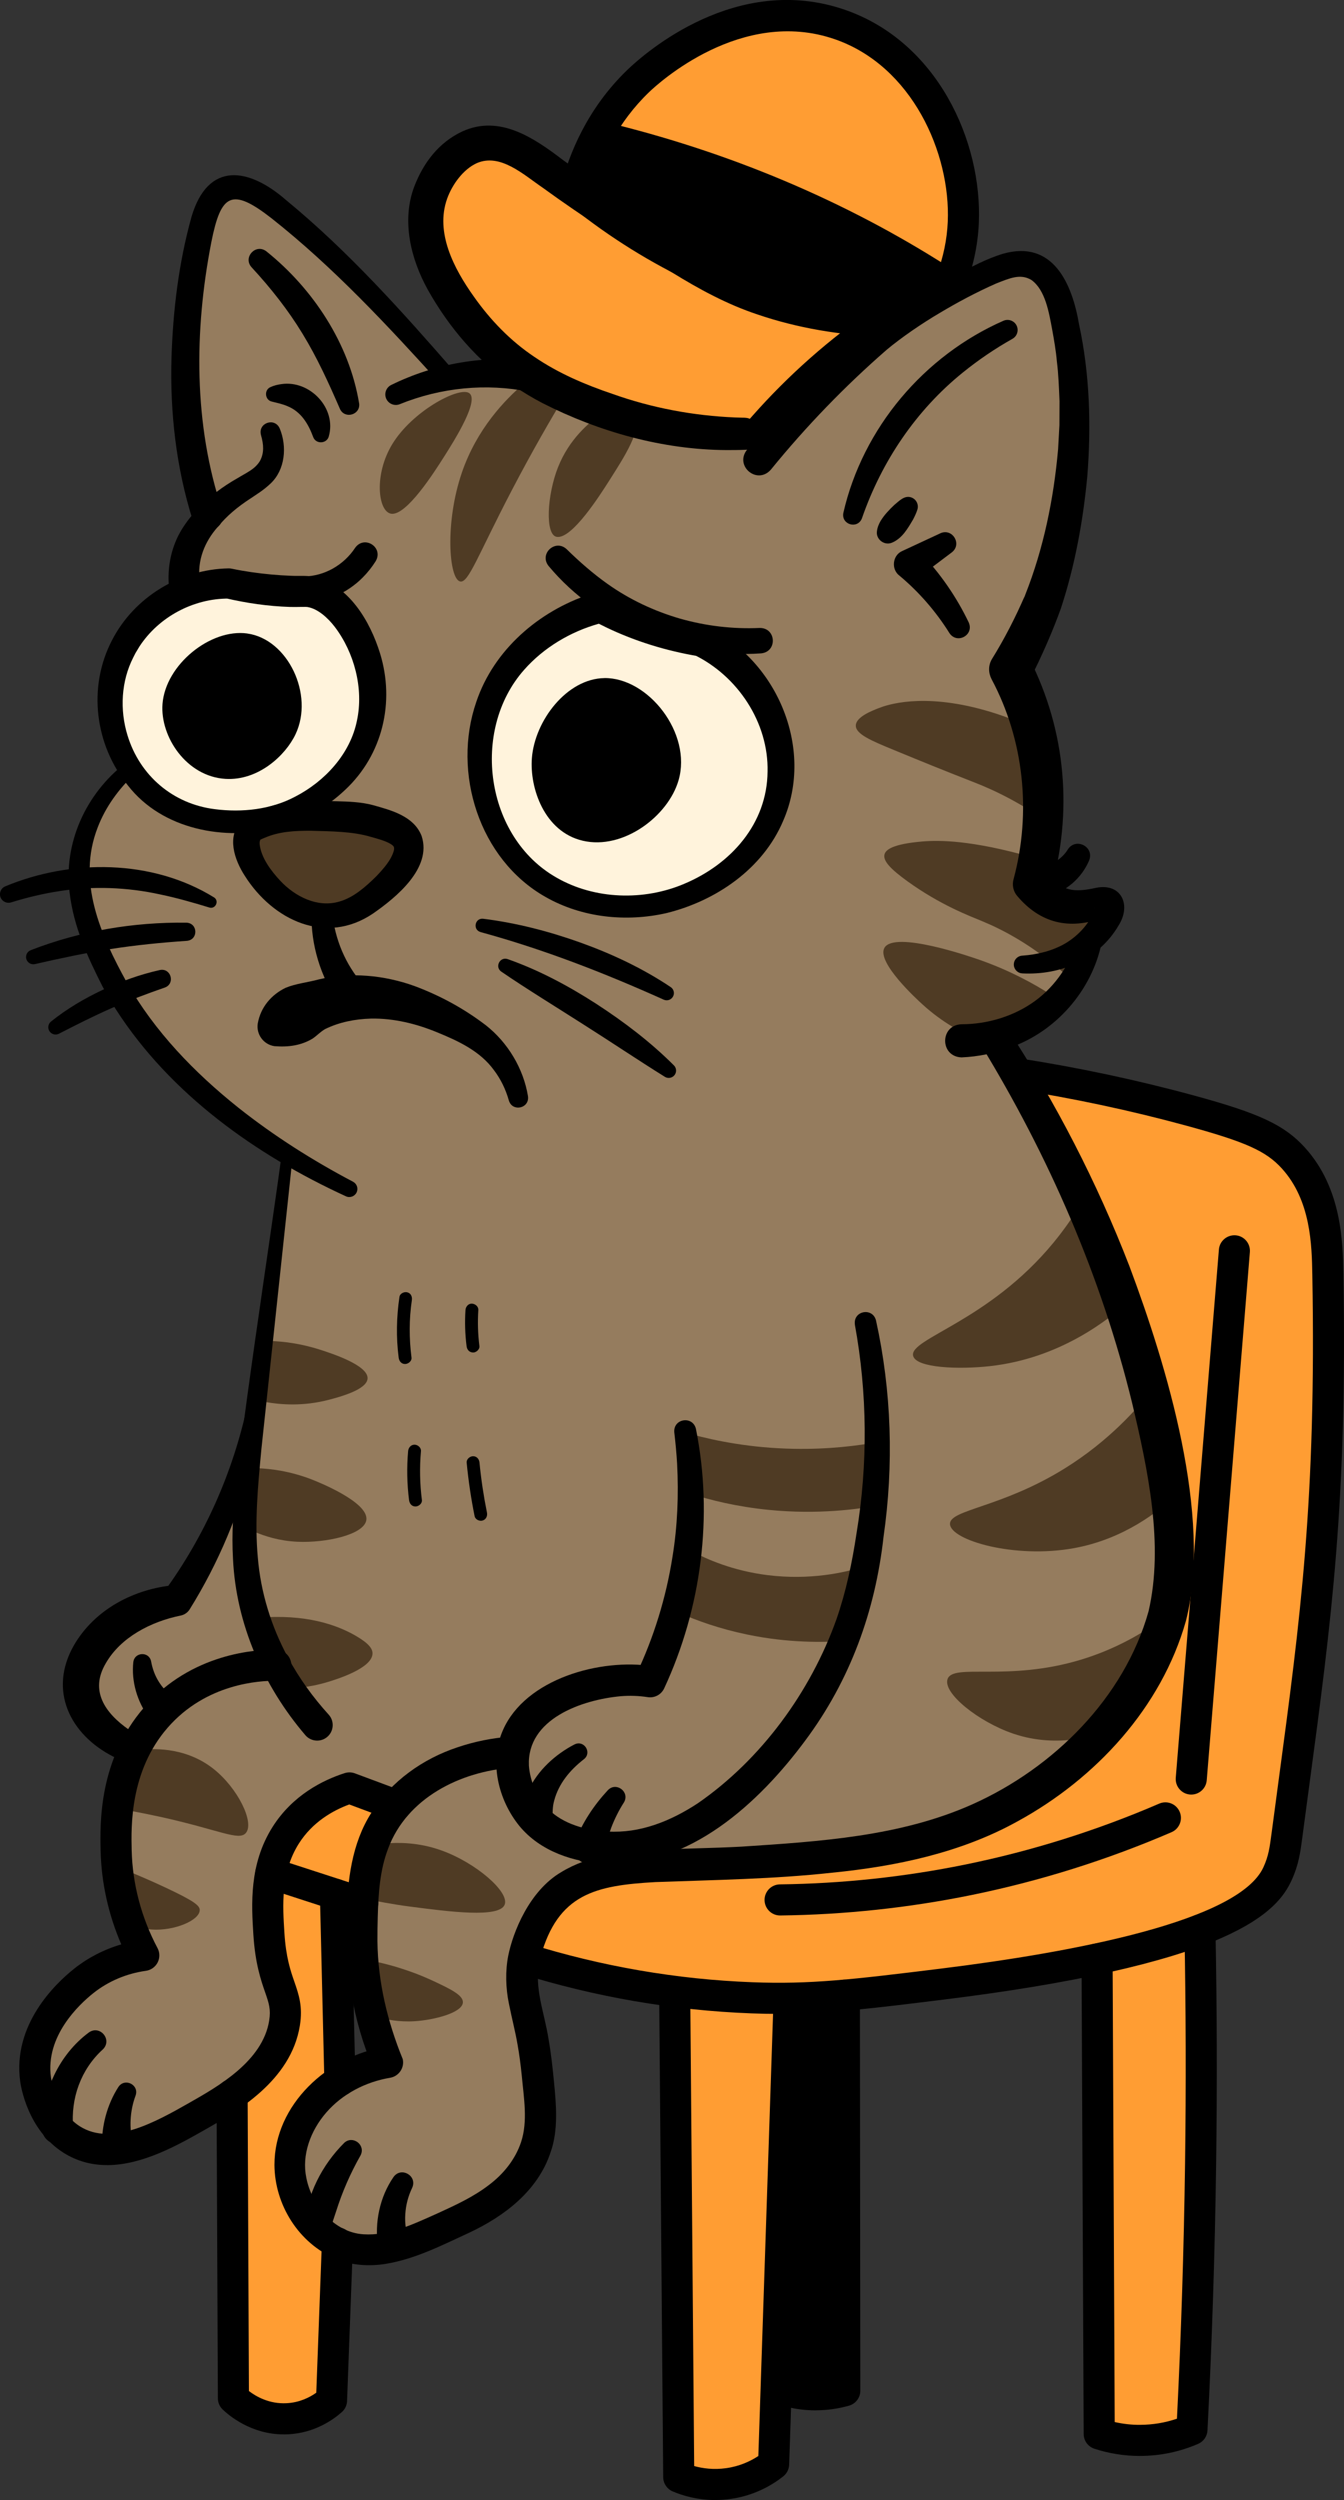 <svg width="255" height="474" viewBox="0 0 255 474" fill="none" xmlns="http://www.w3.org/2000/svg">
<rect x="0" y="0" width="255" height="474" fill="#333333" stroke="none"/>
<g clip-path="url(#clip0_65_5918)">
<path d="M187.303 203.698C201.546 206.465 212.856 208.156 220.604 209.193C229.752 210.422 236.394 211.071 242.334 216.182C246.918 220.124 249.124 225.034 250.538 229.217C257.289 249.108 250.656 265.539 249.084 299.89C248.701 308.206 247.546 318.823 245.228 340.061C244.446 347.222 243.262 356.811 236.016 361.893C233.087 363.948 230.007 364.68 227.806 364.97C227.261 396.554 226.715 428.143 226.17 459.727C224.942 460.562 221.724 462.514 217.169 462.592C212.944 462.666 209.844 461.093 208.552 460.336C208.419 430.694 208.282 401.056 208.149 371.414C192.658 373.655 177.168 375.896 161.677 378.137C161.564 402.536 161.446 426.934 161.333 451.332C159.78 451.976 157.466 452.738 154.568 452.969C151.964 453.175 149.778 452.885 148.225 452.561C147.758 456.994 147.287 461.432 146.82 465.866C146.496 466.269 140.752 473.174 133.496 471.798C131.521 471.425 129.944 470.535 128.77 469.64C128.229 438.568 127.689 407.5 127.153 376.427C118.27 374.834 109.383 373.242 100.5 371.65C88.218 367.791 75.94 363.933 63.657 360.075C63.81 391.452 63.962 422.825 64.114 454.202C63.618 454.777 60.159 458.631 54.509 458.596C48.181 458.557 44.615 453.671 44.276 453.185C44.762 419.689 45.248 386.188 45.735 352.692C49.552 345.939 53.374 339.186 57.192 332.433C100.564 289.519 143.931 246.611 187.303 203.698Z" fill="#FF9D33"/>
<path d="M180.11 54.109C181.575 51.018 185.883 40.878 182.665 28.713C181.987 26.148 179.875 18.549 172.982 12.204C167.862 7.49 162.522 5.687 159.319 4.64C156.287 3.652 151.001 1.927 144.339 2.649C134.498 3.721 127.964 9.451 124.937 12.111C118.437 17.812 114.807 24.678 111.879 30.212C110.847 32.159 110.071 33.815 109.56 34.951C108.15 33.265 105.035 30.026 100.014 28.301C98.093 27.642 90.433 25.012 85.284 29.121C81.722 31.962 81.246 36.523 80.868 40.116C79.895 49.347 84.1 56.498 85.284 58.454C88.954 64.51 93.494 67.473 100.559 71.961C108.626 77.087 120.231 84.465 135.746 83.831C140.649 83.629 144.624 82.685 147.203 81.919C152.519 75.745 159.382 68.874 168.069 62.273C172.215 59.123 176.264 56.424 180.106 54.105L180.11 54.109Z" fill="#FF9D33"/>
<path d="M196.712 50.802C193.847 49.342 190.246 50.369 186.389 52.281C174.52 58.174 146.451 81.811 145.027 83.015C139.789 83.511 132.11 83.624 123.203 81.516C112.016 78.862 103.9 73.883 99.198 70.462C94.786 70.963 90.379 71.464 85.967 71.961C83.796 69.828 80.44 66.471 76.446 62.234C70.491 55.923 64.129 49.996 58.283 43.581C55.526 40.554 51.699 36.243 46.295 35.742C44.236 35.55 43.047 36.017 42.492 36.283C38.95 37.993 38.105 42.893 37.658 45.715C32.524 77.982 34.017 83.378 35.648 87.379C36.621 89.763 38.208 93.056 40.846 96.683C39.702 97.622 37.496 99.701 36.105 103.122C34.877 106.15 34.852 108.833 34.946 110.278C30.77 112.819 28.264 115.798 26.918 117.666C26.122 118.771 20.433 126.975 22.142 137.857C22.683 141.287 23.798 143.971 24.663 145.706C22.953 147.067 20.728 149.181 18.949 152.248C9.703 168.192 23.749 190.526 26.235 194.478C34.985 208.387 47.278 215.543 54.495 218.915C53.674 229.591 52.682 238.482 51.876 244.96C47.98 276.303 43.956 286.767 39.603 294.759C37.348 298.897 35.162 302.077 33.737 304.038C31.566 304.245 26.839 305.002 22.403 308.501C20.104 310.315 15.176 314.198 15.367 320.012C15.53 324.888 19.244 329.41 24.599 331.602C23.061 334.988 19.593 343.87 21.735 354.933C23.081 361.878 26.107 366.936 28.171 369.826C25.311 370.509 18.797 372.49 13.55 378.403C11.987 380.162 3.468 389.761 7.413 399.007C9.791 404.58 16.07 408.556 21.597 408.148C23.705 407.991 24.216 407.313 29.915 404.192C41.166 398.038 42.615 398.815 46.732 395.079C49.154 392.882 52.864 389.516 53.92 384.271C54.411 381.819 53.787 381.617 52.554 372.264C51.488 364.184 51.449 360.497 51.463 358.757C51.493 354.496 51.508 352.363 52.146 350.436C54.401 343.609 62.233 340.321 66.301 338.984C69.239 340.075 72.172 341.171 75.11 342.263C72.977 345.654 70.688 350.205 69.258 355.862C65.298 371.551 70.708 384.861 73.031 389.806C70.413 390.764 65.976 392.809 62.1 397.099C59.82 399.621 53.07 407.102 55.688 415.521C57.727 422.078 64.414 425.877 70.01 426.575C74.83 427.174 78.274 425.4 84.783 422.053C93.19 417.728 99.409 414.523 102.195 407.475C103.787 403.445 103.016 399.154 101.66 390.641C100.132 381.027 98.078 379.017 99.085 373.473C100.22 367.206 104.047 363.107 105.192 361.908C109.049 357.878 114.04 355.597 123.621 353.833C136.896 351.39 141.072 353.243 153.767 352.294C160.07 351.822 171.699 350.864 184.842 345.398C191.872 342.474 201.777 338.222 210.483 328.206C212.88 325.448 218.668 318.646 221.665 308.285C223.424 302.205 224.2 294.98 221.331 278.731C217.489 256.972 210.596 238.732 203.781 224.233C200.239 216.694 195.292 207.144 188.556 196.483C190.565 196.055 193.68 195.107 196.805 192.811C202.651 188.516 204.494 182.475 205.019 180.435C207.112 177.708 209.2 174.98 211.293 172.247C210.552 172.562 206.302 174.297 201.747 172.247C198.726 170.89 197.149 168.58 196.564 167.607C197.095 165.853 197.734 163.326 198.063 160.24C198.564 155.565 198.136 151.633 196.834 144.959C195.852 139.921 194.402 133.502 192.231 126.09C196.102 118.658 198.466 112.225 199.905 107.752C199.905 107.752 208.513 80.965 200.878 56.695C200.342 54.984 199.286 52.119 196.692 50.797L196.712 50.802Z" fill="#957C5E"/>
<path d="M141.121 127.688C138.306 125.318 133.643 121.947 127.158 119.583C121.921 117.676 115.996 115.518 109.565 117.125C99.473 119.651 92.33 130.391 91.136 140.752C90.939 142.433 89.755 154.455 98.55 163.459C110.213 175.403 127.767 170.114 129.207 169.652C131.934 168.782 141.283 165.794 146.117 156.283C146.84 154.858 151.477 145.362 147.07 135.542C145.321 131.644 142.777 129.093 141.121 127.683V127.688Z" fill="#FFF3DC"/>
<path d="M64.645 115.808C61.604 112.937 57.826 112.515 51.458 111.886C45.278 111.276 42.188 110.971 38.508 111.945C32.081 113.64 22.786 119.44 21.072 130.042C19.499 139.783 25.144 148.537 32.111 152.788C41.814 158.711 52.195 154.74 55.286 153.56C58.459 152.346 66.409 149.304 69.469 141.553C71.675 135.974 70.305 130.597 68.924 125.181C67.838 120.929 67.136 118.162 64.645 115.813V115.808Z" fill="#FFF3DC"/>
<path d="M73.975 158.269C72.329 156.863 70.108 156.372 66.36 155.575C62.719 154.804 60.901 154.415 58.656 154.489C54.74 154.617 48.879 156.136 47.253 160.22C45.759 163.975 48.609 167.951 52.51 170.247C58.867 173.987 65.475 172.763 66.242 172.537C66.772 172.38 70.816 171.126 73.813 167.425C74.771 166.241 76.127 164.521 75.979 162.378C75.861 160.672 75.051 159.193 73.975 158.274V158.269Z" fill="#4F3B24"/>
<path d="M204.509 229.158C203.555 230.691 202.027 232.997 199.895 235.587C187.559 250.573 172.495 253.782 173.247 257.051C173.792 259.405 182.046 259.656 187.79 259.022C201.045 257.552 210.267 250.307 214.541 246.415C211.195 240.664 207.854 234.909 204.509 229.158Z" fill="#4F3B24"/>
<path d="M219.282 262.649C215.803 267.166 210.237 273.305 202.018 278.407C189.936 285.907 180.13 286.197 180.243 288.964C180.371 292.016 192.432 295.575 203.727 293.535C213.205 291.82 219.822 286.585 223.247 283.371C221.925 276.46 220.604 269.555 219.282 262.644V262.649Z" fill="#4F3B24"/>
<path d="M219.203 307.882C216.157 309.956 211.397 312.758 205.128 314.66C191.116 318.916 180.813 315.269 179.776 318.366C178.882 321.035 185.657 326.446 192.216 328.687C200.912 331.656 208.704 328.884 211.456 327.754C212.983 325.969 214.865 323.379 216.403 319.939C218.57 315.088 219.095 310.684 219.203 307.882Z" fill="#4F3B24"/>
<path d="M166.88 273.349C162.738 274.121 157.177 274.814 150.608 274.691C142.413 274.539 135.741 273.172 131.182 271.934C131.113 275.689 131.044 279.444 130.98 283.204C134.734 284.408 139.799 285.676 145.931 286.276C155.089 287.175 162.704 286.202 167.592 285.253C167.356 281.287 167.116 277.32 166.88 273.354V273.349Z" fill="#4F3B24"/>
<path d="M163.554 297.133C160.326 298.106 153.762 299.669 145.567 298.632C138.949 297.792 134.066 295.609 131.31 294.14C130.504 298.027 129.693 301.915 128.887 305.803C132.169 307.248 136.493 308.811 141.75 309.902C149.458 311.5 156.14 311.445 160.763 311.082C161.697 306.432 162.625 301.782 163.559 297.133H163.554Z" fill="#4F3B24"/>
<path d="M198.647 139.449C193.911 136.898 189.76 135.478 186.866 134.662C174.858 131.28 168.196 133.684 166.747 134.249C165.381 134.78 162.404 135.935 162.375 137.557C162.345 139.179 165.268 140.422 169.665 142.226C175.468 144.61 178.371 145.804 184.945 148.375C188.684 149.834 194.049 152.356 200.165 156.887C199.659 151.078 199.153 145.263 198.647 139.454V139.449Z" fill="#4F3B24"/>
<path d="M210.497 172.557C210.158 172.596 202.352 173.333 198.657 167.883C197.434 166.079 197.065 164.191 196.962 162.879C195.793 162.525 193.98 162.004 191.74 161.454C181.471 158.937 176.406 159.384 173.999 159.64C168.815 160.191 167.985 161.331 167.818 162.004C167.523 163.189 168.85 164.703 172.25 167.145C178.474 171.618 183.938 173.653 186.483 174.71C190.423 176.351 195.798 179.177 201.703 184.343C204.631 180.416 207.564 176.484 210.497 172.557Z" fill="#4F3B24"/>
<path d="M199.217 188.472C196.279 186.609 191.779 184.068 185.918 182.008C184.242 181.418 169.651 176.371 167.798 179.723C166.285 182.47 174.043 189.543 175.03 190.438C178.848 193.917 182.67 195.883 185.215 196.979C189.882 194.143 194.545 191.307 199.212 188.472H199.217Z" fill="#4F3B24"/>
<path d="M87.623 89.635C84.385 99.092 85.162 109.792 87.314 110.249C88.881 110.583 90.64 105.349 97.022 93.115C101.021 85.448 104.583 79.343 106.975 75.377C104.431 74.512 101.886 73.647 99.336 72.787C95.823 75.795 90.478 81.29 87.618 89.64L87.623 89.635Z" fill="#4F3B24"/>
<path d="M74.461 84.155C70.894 89.965 71.72 96.959 74.186 97.396C77.075 97.907 82.455 89.424 84.243 86.608C86.164 83.58 91.278 75.514 88.856 74.443C86.685 73.484 78.215 78.036 74.461 84.155Z" fill="#4F3B24"/>
<path d="M105.89 88.544C103.787 93.838 103.379 101.392 105.615 101.785C108.503 102.296 113.883 93.813 115.671 90.997C118.344 86.785 122.107 81.049 120.285 78.832C119.12 77.412 116.094 77.957 113.967 78.547C111.815 80.066 108.002 83.236 105.895 88.539L105.89 88.544Z" fill="#4F3B24"/>
<path d="M51.429 254.254C53.65 254.343 56.961 254.682 60.759 255.911C62.955 256.618 69.858 258.845 69.74 261.347C69.641 263.47 64.537 264.826 62.508 265.367C57.492 266.699 53.148 266.301 50.495 265.839C50.805 261.976 51.119 258.117 51.429 254.254Z" fill="#4F3B24"/>
<path d="M48.864 278.367C51.277 278.47 54.976 278.888 59.128 280.495C60.14 280.889 69.981 284.771 69.509 288.178C69.116 290.999 61.771 292.557 56.445 292.316C52.918 292.154 50.093 291.2 48.28 290.424C48.476 286.403 48.668 282.388 48.864 278.367Z" fill="#4F3B24"/>
<path d="M50.613 306.619C59.408 306.177 64.817 308.59 67.529 310.163C70.079 311.642 70.673 312.64 70.678 313.47C70.688 316.321 63.731 318.43 62.164 318.906C58.509 320.017 55.315 320.15 53.183 320.086C52.328 315.594 51.473 311.101 50.618 306.609L50.613 306.619Z" fill="#4F3B24"/>
<path d="M40.468 335.342C34.902 330.968 28.333 331.563 26.471 331.799C24.84 335.465 23.204 339.127 21.573 342.794C23.484 343.098 26.559 343.624 30.323 344.45C41.603 346.922 45.327 349.104 46.654 347.522C48.314 345.546 45.126 339.009 40.473 335.347L40.468 335.342Z" fill="#4F3B24"/>
<path d="M37.898 362.173C37.913 361.348 37.068 360.537 31.482 357.917C27.046 355.838 23.336 354.358 20.865 353.425C21.253 356.693 21.641 359.966 22.029 363.235C23.273 364.159 25.631 365.619 28.795 365.835C33.039 366.125 37.854 364.115 37.894 362.168L37.898 362.173Z" fill="#4F3B24"/>
<path d="M73.012 349.527C75.527 349.296 79.428 349.286 83.742 350.83C90.325 353.184 96.688 358.723 95.754 361.112C94.747 363.702 85.23 362.454 77.674 361.466C74.23 361.014 71.41 360.458 69.509 360.045C70.673 356.541 71.842 353.032 73.007 349.527H73.012Z" fill="#4F3B24"/>
<path d="M69.862 371.63C75.404 372.701 79.585 374.353 82.342 375.65C85.422 377.095 87.918 378.295 87.825 379.671C87.692 381.637 82.351 382.979 78.726 383.215C75.66 383.416 73.13 382.871 71.494 382.389C70.948 378.806 70.403 375.218 69.862 371.635V371.63Z" fill="#4F3B24"/>
<path d="M104.062 107.28C113.736 118.914 129.418 124.91 144.393 123.878C147.532 123.588 147.296 119.017 144.133 119.061C139.033 119.292 133.899 118.678 128.996 117.282C124.112 115.862 119.45 113.674 115.298 110.73C112.522 108.769 109.963 106.523 107.516 104.13C105.384 102.134 102.269 104.965 104.062 107.28Z" fill="black"/>
<path d="M114.315 112.2C113.524 112.175 112.689 112.416 111.942 112.667C102.229 115.862 93.696 123.21 90.379 133.05C85.732 146.448 90.905 162.938 103.487 170.05C110.395 173.997 118.801 174.867 126.485 173.112C135.83 170.802 144.702 164.766 148.574 155.673C154.681 141.759 147.193 124.596 133.491 118.614C127.384 117.508 121.439 115.513 115.868 112.775C115.382 112.524 114.846 112.303 114.315 112.195V112.2ZM113.633 118.059C113.421 118.083 113.2 118.044 113.009 117.951C112.984 117.936 113.043 117.97 113.058 117.975C113.485 118.191 114.522 118.717 114.969 118.929C120.501 121.588 126.431 123.406 132.484 124.414L131.658 124.139C139.956 128.144 145.847 136.996 145.631 146.3C145.543 156.199 138.679 163.842 129.836 167.563C122.176 170.831 112.842 170.566 105.59 166.393C92.084 158.735 89.259 138.476 99.454 126.984C103.163 122.782 108.238 119.759 113.637 118.25C113.711 118.226 114.202 118.108 114.266 118.088C114.139 118.123 113.819 118.152 113.633 118.059Z" fill="black"/>
<path d="M58.464 115.115C60.351 115.469 62.223 117.174 63.486 118.811C67.229 123.716 69.032 130.548 67.721 136.652C66.443 142.949 61.638 148.139 56.013 151.039C51.419 153.491 45.902 154.081 40.778 153.418C32.823 152.444 26.505 147.048 24.186 139.405C22.703 134.588 22.983 129.162 25.282 124.655L25.709 123.814C25.867 123.544 26.289 122.871 26.436 122.605C30.111 116.958 36.705 113.449 43.426 113.488L42.777 113.419C46.801 114.348 50.849 114.943 54.986 115.075C56.347 115.125 58.017 115.002 58.459 115.11L58.464 115.115ZM59.535 109.359C58.057 109.074 56.602 109.246 55.163 109.163C53.949 109.118 52.692 109.04 51.444 108.922C48.953 108.691 46.467 108.347 44.015 107.831C43.804 107.782 43.578 107.757 43.367 107.762C34.165 107.929 25.439 113.218 21.234 121.426C16.625 130.302 17.991 141.218 24.27 148.925C30.834 157.354 42.669 159.438 52.598 157.02C57.413 155.688 61.854 153.201 65.495 149.746C72.604 143.101 74.962 133.094 72.098 123.849C70.231 117.838 66.237 110.932 59.531 109.359H59.535Z" fill="black"/>
<path d="M67.376 103.874C65.249 107.098 61.584 109.241 57.703 109.286C54.342 109.477 54.446 114.333 57.816 114.373C61.903 114.201 65.917 112.421 68.796 109.517C69.74 108.568 70.575 107.521 71.282 106.395C72.82 103.776 69.126 101.397 67.376 103.874Z" fill="black"/>
<path d="M114.674 128.567C107.55 128.665 101.483 136.613 100.918 143.71C100.466 149.372 103.251 157.689 110.562 159.399C118.241 161.198 126.775 154.749 128.745 147.937C131.329 139.016 122.972 128.449 114.669 128.562L114.674 128.567Z" fill="black"/>
<path d="M46.919 120.108C39.942 119.14 31.399 126.026 30.834 133.467C30.362 139.68 35.378 147.22 42.762 147.672C48.972 148.055 54.156 143.258 56.072 139.213C59.634 131.703 54.617 121.18 46.919 120.113V120.108Z" fill="black"/>
<path d="M80.008 158.534C78.539 154.715 74.21 153.619 70.762 152.651C68.551 152.051 66.055 151.972 64.006 151.918C60.557 151.825 57.094 151.771 53.596 152.361C51.778 152.651 49.955 153.245 48.255 154.022C47.543 154.332 46.57 154.823 45.907 155.477C42.9 158.554 44.497 163.041 46.437 166.039C51.773 174.483 61.82 179.28 70.806 173.181C75.149 170.163 81.983 164.604 80.003 158.534H80.008ZM74.712 160.539C74.795 160.751 74.795 160.967 74.726 161.267C74.23 163.075 72.815 164.638 71.42 166.123C69.406 168.108 67.077 170.187 64.37 170.939C60.248 172.153 56.008 170.001 53.198 167.017C51.414 165.1 49.532 162.628 49.257 160.008C49.233 159.537 49.351 159.286 49.405 159.202C49.596 159.114 49.876 158.961 50.27 158.819C53.035 157.639 55.934 157.502 58.97 157.507C62.729 157.625 66.866 157.61 70.413 158.681C71.68 159.035 73.174 159.428 74.161 160.043C74.446 160.22 74.574 160.343 74.712 160.534V160.539Z" fill="black"/>
<path d="M59.103 174.287C59.216 180.254 61.27 186.186 64.846 191.017C65.804 192.354 67.671 192.649 68.998 191.671C70.413 190.644 70.609 188.56 69.411 187.282C67.75 185.488 66.34 183.429 65.279 181.182C64.213 178.931 63.49 176.489 63.147 173.972C62.744 171.456 59.103 171.751 59.098 174.292L59.103 174.287Z" fill="black"/>
<path d="M100.176 207.841C99.321 202.612 96.353 197.657 92.163 194.374C88.016 191.219 83.585 188.801 78.677 186.962C72.953 184.893 66.502 184.259 60.474 185.694C58.469 186.255 56.145 186.476 54.21 187.277C51.503 188.575 49.454 190.944 48.904 194.055C48.589 196.114 50.004 198.036 52.063 198.351C54.765 198.572 57.167 198.198 59.29 196.93C60.086 196.399 60.793 195.628 61.663 195.121C64.37 193.794 67.332 193.209 70.398 193.121C74.687 193.042 78.981 194.084 83.01 195.755C87.014 197.392 91.106 199.309 93.705 202.882C94.993 204.573 95.956 206.544 96.545 208.652C97.228 210.889 100.515 210.147 100.171 207.827L100.176 207.841Z" fill="black"/>
<path d="M142.492 79.525C141.951 79.206 141.44 79.191 140.856 79.191L139.46 79.151C131.57 78.817 123.729 77.358 116.291 74.713C111.029 72.939 105.958 70.781 101.38 67.66C96.84 64.627 93.042 60.681 89.913 56.247C86.1 50.91 82.548 44.083 84.833 37.678C85.8 34.975 87.879 32.12 90.433 30.945C94.909 28.974 99.331 33.117 102.922 35.555C110.867 41.34 119.106 46.545 127.482 51.637C132.582 54.793 137.977 57.717 143.685 59.609C151.369 62.229 159.392 63.532 167.371 63.841L165.838 58.459C157.398 64.234 149.665 71.061 142.88 78.714L142.202 79.481L142.118 79.574C142.212 79.481 142.349 79.476 142.482 79.52L142.492 79.525ZM145.066 84.833C145.911 84.268 146.628 83.388 147.297 82.631L148.603 81.181C154.75 74.472 161.667 68.466 169.174 63.33C170.515 62.411 170.859 60.573 169.941 59.231C169.395 58.435 168.536 57.992 167.641 57.953C160.129 57.579 152.701 56.277 145.715 53.81C140.418 51.991 135.505 49.219 130.774 46.226C122.619 41.203 114.478 35.993 106.784 30.316C101.365 26.192 94.835 21.685 87.741 24.909C83.201 27.023 80.303 30.925 78.588 35.408C76.156 41.866 77.94 49.086 81.148 54.891C85.201 62.131 90.723 68.599 97.597 73.239C99.301 74.399 101.08 75.465 102.908 76.419C113.696 81.899 125.738 85.266 137.864 85.335C140.212 85.325 142.777 85.349 145.066 84.838V84.833Z" fill="black"/>
<path d="M167.509 63.841C167.995 63.841 168.476 63.723 168.904 63.487L181.506 56.705C182.105 56.38 182.577 55.859 182.837 55.225C184.557 51.023 185.525 46.673 185.716 42.294C186.384 26.782 177.86 7.908 160.282 1.848C139.726 -5.24 122.368 10.051 119.096 13.187C111.363 20.599 107.924 29.338 106.406 35.364C106.125 36.469 106.509 37.639 107.393 38.367C114.384 44.107 122.029 49.017 130.121 52.954C141.745 58.617 154.204 62.268 167.16 63.817C167.278 63.831 167.391 63.836 167.509 63.836V63.841ZM177.762 52.025L166.939 57.85C154.971 56.321 143.455 52.895 132.7 47.656C125.591 44.196 118.845 39.944 112.616 35.01C114.148 29.888 117.185 23.194 123.174 17.448C124.913 15.782 140.674 1.332 158.361 7.426C173.051 12.489 180.381 29.038 179.821 42.043C179.678 45.405 178.981 48.757 177.757 52.025H177.762Z" fill="black"/>
<path d="M180.214 50.772C160.223 37.924 137.898 28.684 114.812 23.135C113.225 22.766 111.638 23.754 111.269 25.342C110.921 26.836 111.78 28.33 113.205 28.807C118.713 30.684 124.2 32.572 129.629 34.612C140.497 38.662 151.163 43.203 161.638 48.182C166.88 50.664 172.068 53.259 177.271 55.879C180.612 57.452 183.26 52.886 180.214 50.767V50.772Z" fill="black"/>
<path d="M146.28 89.016C152.947 80.832 160.306 73.209 168.27 66.284C170.987 64.018 174.819 61.383 178.199 59.393C181.653 57.324 185.348 55.358 189.003 53.751C191.538 52.763 193.592 51.819 195.69 53.082C198.348 54.984 199.031 59.285 199.635 62.509C199.964 64.303 200.382 66.721 200.519 68.501C200.824 70.82 200.927 73.715 201.025 76.065C201.025 76.959 201.006 79.672 201.006 80.621C200.956 81.692 200.809 84.155 200.755 85.172C199.92 94.575 198.014 103.953 194.535 112.741C194.461 112.922 194.324 113.311 194.26 113.498L194.412 113.031C192.624 117.135 190.575 121.126 188.222 124.925C187.465 126.159 187.519 127.604 188.148 128.798C194.28 140.289 195.704 154.017 192.329 166.609C191.975 167.745 192.246 168.993 192.973 169.843C197.336 175.034 202.838 176.341 209.196 174.046L209.476 173.967C209.525 173.947 209.476 173.967 209.225 173.908C209.063 173.879 208.881 173.79 208.704 173.697C208.159 173.377 207.677 172.748 207.746 172.094C207.756 172.055 207.746 172.085 207.761 172.08C207.776 172.07 207.766 172.109 207.761 172.144C206.98 174.847 204.656 177.363 202.18 178.833C199.802 180.244 196.908 180.986 193.941 181.192C193.007 181.246 192.295 182.057 192.359 182.991C192.418 183.856 193.135 184.525 193.98 184.554C201.168 184.918 208.449 181.974 212.247 175.437C214.659 171.618 212.792 167.42 208.046 168.31C203.85 169.249 201.315 169.101 198.77 165.336L199.414 168.57C201.438 161.444 202.209 153.929 201.531 146.492C200.883 139.056 198.775 131.742 195.415 125.068L195.341 128.941C197.566 124.64 199.817 119.479 201.305 115.292C203.953 107.216 205.491 98.792 206.292 90.353C207.053 80.754 206.773 70.963 204.73 61.502C203.433 53.834 199.826 45.415 190.315 48.108C187.087 49.076 184.223 50.669 181.314 52.168C176.116 54.906 171.11 58.002 166.423 61.551C162.198 64.932 157.422 69.356 153.114 73.514C149.213 77.264 145.484 81.186 141.819 85.167C139.205 88.249 143.627 92.053 146.28 89.021V89.016Z" fill="black"/>
<path d="M101.321 68.442C96.668 67.867 91.951 67.965 87.373 68.746C82.789 69.518 78.352 70.963 74.225 72.988C73.238 73.475 72.825 74.669 73.311 75.662C73.778 76.61 74.898 77.023 75.856 76.63C79.767 75.047 83.879 74.04 88.026 73.647C92.173 73.243 96.353 73.465 100.397 74.266C104.396 74.885 105.33 69.09 101.321 68.442Z" fill="black"/>
<path d="M86.257 70.491C76.279 59.039 66.099 47.656 54.298 37.954C47.233 31.785 39.48 30.498 36.341 41.09C33.914 49.799 32.814 58.857 32.538 67.871C32.239 78.203 33.428 88.647 36.538 98.546C37.79 102.267 43.234 100.615 42.168 96.801C36.71 80.488 36.828 62.721 40.09 45.95C41.908 36.779 43.922 35.452 51.566 41.424C63.284 50.684 73.557 61.737 83.604 72.816C85.162 74.487 87.726 72.305 86.257 70.491Z" fill="black"/>
<path d="M49.523 82.513C50.034 84.278 50.147 85.9 49.312 87.414C48.344 88.991 46.811 89.591 45.013 90.692C42.325 92.211 39.618 94.201 37.491 96.516C36.385 97.676 35.349 98.964 34.45 100.443C32.627 103.441 31.816 107.044 32.003 110.514C32.067 112.156 33.467 113.434 35.113 113.34C36.803 113.257 38.08 111.738 37.884 110.062C37.402 106.273 38.798 102.748 41.308 99.908C43.062 97.769 45.077 96.113 47.425 94.58C48.619 93.769 49.975 92.972 51.326 91.685C54.136 89.05 54.465 84.646 53.099 81.304C52.195 79.034 48.859 80.169 49.528 82.518L49.523 82.513Z" fill="black"/>
<path d="M163.549 98.237C167.273 87.483 173.812 77.78 182.68 70.629C185.618 68.25 188.767 66.112 192.088 64.244C193.017 63.728 193.351 62.553 192.83 61.63C192.344 60.764 191.278 60.425 190.389 60.814C182.901 64.097 176.2 69.189 170.938 75.465C165.681 81.732 161.834 89.257 160.016 97.224C159.554 99.485 162.743 100.409 163.549 98.242V98.237Z" fill="black"/>
<path d="M68.133 76.473C66.286 65.178 59.378 54.719 50.515 47.636C48.506 46.127 46.054 48.796 47.724 50.664C51.34 54.576 54.637 58.73 57.398 63.271C60.179 67.812 62.355 72.6 64.488 77.505C65.387 79.54 68.438 78.66 68.138 76.473H68.133Z" fill="black"/>
<path d="M62.37 82.779C63.933 77.416 58.798 72.029 53.394 72.826C52.677 72.924 52.014 73.076 51.306 73.401C50.078 73.936 50.255 75.819 51.537 76.129C52.52 76.379 53.625 76.6 54.549 77.013C57.133 78.07 58.494 80.346 59.437 82.897C59.963 84.248 61.962 84.15 62.375 82.779H62.37Z" fill="black"/>
<path d="M169.179 102.916C171.169 102.1 172.196 100.247 173.237 98.502C173.547 97.902 173.846 97.293 174.058 96.615C174.362 95.636 173.817 94.594 172.839 94.29C171.562 93.892 170.569 95.022 169.69 95.725C168.717 96.644 167.794 97.612 167.091 98.748C166.757 99.333 166.477 99.957 166.384 100.724C166.158 102.237 167.774 103.481 169.179 102.911V102.916Z" fill="black"/>
<path d="M178.425 101.107L171.174 104.478C169.317 105.285 169.046 107.968 170.668 109.153C174.333 112.215 177.546 115.891 180.13 120.02C181.57 122.222 184.876 120.398 183.795 118.01C181.506 113.227 178.435 108.764 174.711 104.862L174.205 109.536L180.592 104.724C182.592 103.176 180.71 100.075 178.42 101.107H178.425Z" fill="black"/>
<path d="M23.784 144.693C16.326 150.459 11.992 159.812 13.216 169.313C13.992 175.756 16.596 181.389 19.43 186.987C20.217 188.437 21.111 190.01 21.995 191.391C32.322 207.429 48.525 218.969 65.637 226.818C66.409 227.172 67.323 226.828 67.671 226.057C68.01 225.309 67.706 224.439 66.993 224.061C59.324 220.026 51.994 215.376 45.248 210.034C36.916 203.393 29.365 195.593 24.078 186.304C19.091 177.275 14.532 167.111 18.546 156.853C20.035 152.97 22.521 149.589 25.542 146.728C26.756 145.558 25.144 143.651 23.784 144.688V144.693Z" fill="black"/>
<path d="M204.567 177.688C203.251 182.519 200.357 186.899 196.318 189.823C192.349 192.698 187.308 194.197 182.439 194.197C178.293 194.335 178.283 200.331 182.439 200.479C185.593 200.341 188.654 199.707 191.607 198.631C200.332 195.598 207.152 187.813 209.009 178.779C209.564 175.874 205.412 174.857 204.567 177.693V177.688Z" fill="black"/>
<path d="M202.573 161.104C201.443 162.894 199.483 164.098 197.414 164.255C193.513 164.702 193.965 170.345 197.886 170.168C199.949 169.829 201.89 168.806 203.447 167.494C204.843 166.295 205.933 164.801 206.636 163.159C207.697 160.51 204.052 158.696 202.568 161.104H202.573Z" fill="black"/>
<path d="M53.438 218.792C52.102 229.64 44.502 278.451 44.197 288.394C44.079 290.783 44.069 293.201 44.212 295.624C44.796 307.892 49.999 319.717 57.934 328.982C58.99 330.221 60.852 330.368 62.09 329.311C63.358 328.235 63.476 326.308 62.355 325.085C59.364 321.796 56.755 318.174 54.647 314.267C51.468 308.408 49.464 301.94 48.913 295.28C48.294 288.438 48.938 281.631 49.596 274.74C49.596 274.72 55.546 219.067 55.546 219.053C55.679 217.78 53.714 217.337 53.438 218.792Z" fill="black"/>
<path d="M186.08 198.061C198.962 219.136 208.969 242.045 214.816 266.07C217.793 278.638 220.844 292.857 217.921 305.498C213.313 321.934 199.856 335.219 184.503 342.09C170.805 348.21 155.511 349.139 140.723 350.117C135.225 350.421 129.693 350.446 124.004 350.751C118.03 351.144 111.888 351.655 106.469 354.958C100.372 358.546 97.316 366.41 96.442 370.74C95.852 373.66 95.951 376.982 96.55 379.853C97.11 382.664 97.768 385.136 98.201 387.677C98.55 389.599 98.785 391.482 98.987 393.443C99.38 397.763 100.176 402.142 98.864 406.138C97.768 409.416 95.543 412.174 92.787 414.253C89.77 416.573 86.316 418.141 82.838 419.728C78.441 421.684 73.813 423.935 68.949 423.616C63.426 423.262 59.128 418.136 58.12 412.896C57.221 408.615 58.887 403.99 61.913 400.52C64.954 397.011 69.361 394.716 74.019 393.939C75.675 393.659 76.77 392.052 76.416 390.41C73.508 383.303 71.695 375.734 71.612 368.037C71.602 366.892 71.631 364.591 71.671 363.446C71.803 358.89 72.064 354.629 73.636 350.495C77.203 340.906 87.294 335.863 97.179 335.146C98.815 335.032 100.038 333.602 99.91 331.97C99.783 330.348 98.368 329.134 96.746 329.267C93.356 329.528 90.025 330.191 86.798 331.287C80.263 333.445 74.181 337.716 70.487 343.663C66.728 349.468 65.893 356.688 65.78 363.289C65.308 373.139 66.949 383.106 70.82 392.179C70.82 392.179 73.071 388.11 73.046 388.125C62.257 389.751 52.048 399.031 52.072 410.468C52.117 418.003 56.666 425.336 63.726 428.285C66.654 429.529 70.079 429.72 73.154 429.229C78.824 428.295 83.83 425.705 88.974 423.341C95.71 420.19 102.077 415.354 104.48 408.016C105.968 403.828 105.521 398.918 105.118 394.834C104.858 392.125 104.558 389.319 104.082 386.635C103.286 381.504 101.306 376.943 102.347 371.88L102.401 371.31C102.411 371.487 102.377 371.743 102.352 371.856L102.362 371.807C102.396 371.649 102.5 371.227 102.544 371.06C105.85 359.077 112.969 357.474 124.338 356.84C135.353 356.432 146.79 356.28 157.855 355.061C169.995 353.862 182.316 351.291 193.086 345.31C207.884 337.225 220.338 323.782 225.001 307.351C230.066 287.475 221.34 258.859 214.261 239.996C208.139 224.199 200.332 209.065 191.057 194.895C188.851 191.76 184.149 194.65 186.08 198.056V198.061Z" fill="black"/>
<path d="M20.315 410.503C27.051 410.503 33.811 406.669 38.778 403.853C44.919 400.368 55.197 394.539 56.892 384.065C57.477 380.437 56.696 378.181 55.87 375.793C55.114 373.61 54.254 371.133 53.959 366.434C53.635 361.343 53.237 355.002 56.701 349.537C59.3 345.433 63.176 343.26 66.266 342.12L74.083 345.03C75.611 345.6 77.306 344.823 77.876 343.295C78.446 341.766 77.664 340.07 76.141 339.5L67.332 336.222C66.713 335.991 66.035 335.976 65.401 336.178C61.265 337.505 55.536 340.35 51.719 346.376C47.228 353.464 47.715 361.175 48.073 366.808C48.422 372.308 49.508 375.439 50.299 377.724C51.021 379.813 51.419 380.958 51.07 383.116C49.827 390.798 41.426 395.566 35.869 398.716C29.704 402.216 21.258 407.008 15.166 403.155C10.587 400.26 9.703 394.116 9.663 393.855C8.602 386.07 14.935 380.103 17.706 377.896C20.541 375.64 23.995 374.176 27.689 373.66C28.642 373.527 29.473 372.937 29.91 372.077C30.347 371.217 30.337 370.199 29.885 369.349C26.825 363.603 25.13 357.184 24.982 350.79C24.879 346.312 24.633 335.819 31.792 327.586C39.127 319.147 49.331 318.646 52.284 318.675C53.915 318.715 55.251 317.397 55.276 315.77C55.3 314.144 53.998 312.802 52.372 312.777C48.776 312.718 36.346 313.357 27.345 323.718C18.689 333.676 18.974 345.767 19.091 350.932C19.234 356.978 20.58 363.028 23.012 368.651C19.735 369.61 16.689 371.177 14.046 373.281C10.484 376.117 2.363 383.868 3.832 394.652C3.959 395.581 5.266 403.862 12.022 408.138C14.694 409.829 17.509 410.498 20.32 410.498L20.315 410.503Z" fill="black"/>
<path d="M74.658 412.768C72.049 416.548 71.037 421.389 71.72 425.955C72.398 429.814 77.993 429.032 77.581 425.13C77.109 423.39 76.751 421.601 76.903 419.753C77.006 418.067 77.443 416.376 78.2 414.808C79.246 412.523 76.097 410.724 74.658 412.764V412.768Z" fill="black"/>
<path d="M65.293 406.3C61.137 410.444 58.125 416.165 57.831 422.097C57.791 424.8 61.54 425.498 62.498 423.006C62.97 421.758 63.348 420.514 63.766 419.286C64.935 415.585 66.473 412.061 68.398 408.669C69.46 406.684 66.91 404.762 65.293 406.295V406.3Z" fill="black"/>
<path d="M16.832 385.372C11.206 389.56 8.003 396.534 7.973 403.504C7.954 405.136 9.261 406.472 10.892 406.492C12.621 406.522 14.021 405.018 13.869 403.292C13.648 400.619 13.997 397.861 14.94 395.335C15.883 392.789 17.441 390.44 19.494 388.577C21.401 386.763 18.964 383.834 16.837 385.367L16.832 385.372Z" fill="black"/>
<path d="M22.462 395.689C20.31 399.036 19.249 403.101 19.332 407.111C19.352 408.753 20.698 410.065 22.339 410.046C24.216 410.046 25.645 408.207 25.194 406.389C24.501 403.469 24.619 400.289 25.724 397.316C26.456 395.256 23.646 393.88 22.462 395.694V395.689Z" fill="black"/>
<path d="M162.198 251.153C164.576 264.182 164.679 277.586 162.522 290.65C161.687 296.214 160.532 301.753 158.695 307.032C153.772 320.799 144.437 333.573 132.405 341.894C127.251 345.28 121.439 347.63 115.283 347.251C111.206 347.069 106.769 345.791 104.072 343.034C101.9 340.926 100.564 337.701 100.348 334.757C99.955 325.925 110.341 322.273 117.799 321.595C119.504 321.452 121.194 321.516 122.879 321.772C124.21 321.988 125.478 321.27 126.018 320.106C133.098 304.884 135.348 287.396 132.042 270.926C131.457 268.37 127.699 268.93 127.934 271.58C128.17 273.555 128.352 275.531 128.47 277.507C128.779 283.405 128.544 289.357 127.59 295.181C126.372 302.937 124.033 310.502 120.663 317.584L123.803 315.918C114.021 314.365 99.689 318.238 95.41 328.063C92.782 334.064 94.541 341.27 98.54 346.194C102.519 351.031 108.887 353.115 114.905 353.37C130.745 354.088 143.99 341.874 152.799 329.98C161.308 318.567 166.064 305.474 167.636 291.382C169.592 277.768 169.169 263.779 166.207 250.356C165.558 247.806 161.824 248.503 162.203 251.158L162.198 251.153Z" fill="black"/>
<path d="M109 330.737C105.398 332.605 101.989 335.652 100.235 339.525C99.596 340.916 99.139 342.439 98.943 344.017C98.722 345.639 99.861 347.133 101.483 347.354C103.104 347.576 104.598 346.435 104.819 344.813C104.853 343.663 104.814 342.538 105.153 341.373C105.988 338.203 108.11 335.622 110.778 333.548C112.39 332.3 110.808 329.823 109.005 330.742L109 330.737Z" fill="black"/>
<path d="M115.328 339.417C112.729 342.223 110.464 345.551 109.024 349.384C107.757 353.1 113.048 355.115 114.571 351.488C115.224 348.136 116.394 344.833 118.374 341.742C119.567 339.756 116.914 337.746 115.332 339.417H115.328Z" fill="black"/>
<path d="M147.694 381.823C157.172 381.823 165.588 380.781 179.211 379.096C203.305 376.117 221.016 372.18 231.849 367.393C240.988 363.358 243.714 359.436 245.07 356.472C246.407 353.547 246.716 351.213 247.075 348.504C247.527 345.103 247.964 341.854 248.387 338.689C252.602 307.336 255.648 284.688 254.882 241.603C254.774 235.503 254.592 225.295 247.571 217.568C243.695 213.307 238.973 211.09 226.524 207.704C215.769 204.774 204.607 202.4 193.351 200.651C191.745 200.395 190.236 201.501 189.986 203.113C189.735 204.72 190.836 206.229 192.447 206.48C203.487 208.195 214.428 210.525 224.976 213.395C236.276 216.472 240.197 218.222 243.208 221.54C248.735 227.624 248.888 236.103 248.991 241.711C249.752 284.349 246.731 306.815 242.55 337.908C242.123 341.078 241.685 344.332 241.243 347.693C240.904 350.239 240.688 351.896 239.715 354.019C235.043 364.233 203.84 370.111 178.494 373.247C161.598 375.336 153.674 376.245 142.806 375.832C128.411 375.291 114.104 372.824 100.279 368.499C98.727 368.012 97.071 368.877 96.584 370.435C96.098 371.988 96.963 373.645 98.52 374.131C112.842 378.614 127.669 381.17 142.585 381.73C144.344 381.794 146.039 381.828 147.699 381.828L147.694 381.823Z" fill="black"/>
<path d="M68.811 363.781C70.054 363.781 71.209 362.989 71.617 361.741C72.118 360.193 71.273 358.526 69.725 358.025L52.289 352.363C50.741 351.862 49.076 352.707 48.575 354.255C48.073 355.803 48.918 357.47 50.466 357.971L67.902 363.633C68.207 363.731 68.511 363.776 68.811 363.776V363.781Z" fill="black"/>
<path d="M216.275 465.639H216.344C220.127 465.63 223.817 464.863 227.32 463.354C228.351 462.911 229.039 461.919 229.098 460.798C229.958 444.067 230.508 427.091 230.739 410.34C230.94 395.586 230.901 380.624 230.616 365.869C230.587 364.262 229.27 362.979 227.668 362.979C227.649 362.979 227.629 362.979 227.609 362.979C225.983 363.009 224.686 364.355 224.721 365.982C225.006 380.673 225.045 395.571 224.843 410.257C224.622 426.295 224.106 442.544 223.306 458.581C221.051 459.348 218.707 459.736 216.324 459.741C214.693 459.761 213.082 459.569 211.495 459.215L211.097 371.413C211.092 369.791 209.77 368.479 208.149 368.479H208.134C206.508 368.484 205.191 369.811 205.201 371.443L205.609 461.481C205.614 462.754 206.434 463.88 207.643 464.273C210.439 465.182 213.342 465.644 216.265 465.644L216.275 465.639Z" fill="black"/>
<path d="M135.707 474C136.63 474 137.593 473.936 138.6 473.798C143.219 473.15 146.594 471.105 148.613 469.508C149.291 468.972 149.699 468.161 149.728 467.296L152.593 381.337C152.647 379.71 151.374 378.344 149.743 378.29C148.122 378.245 146.751 379.514 146.697 381.14L143.882 465.654C142.423 466.613 140.374 467.596 137.775 467.959C135.402 468.294 133.329 468.009 131.707 467.556L130.975 379.577C130.961 377.951 129.644 376.638 128.003 376.653C126.377 376.668 125.065 378 125.08 379.627L125.832 469.675C125.841 470.849 126.549 471.911 127.635 472.368C129.531 473.169 132.322 474.005 135.707 474.005V474Z" fill="black"/>
<path d="M154.75 456.989C156.877 456.989 158.999 456.694 161.077 456.114C162.35 455.755 163.229 454.595 163.229 453.273L163.151 378.28C163.151 376.653 161.829 375.336 160.203 375.336C158.577 375.336 157.255 376.658 157.26 378.29L157.339 450.904C156.076 451.096 154.808 451.145 153.541 451.057C152.367 450.973 151.188 450.767 150.043 450.442C148.476 450 146.849 450.909 146.402 452.477C145.96 454.045 146.869 455.672 148.436 456.119C149.969 456.552 151.546 456.827 153.123 456.94C153.669 456.979 154.209 456.999 154.754 456.999L154.75 456.989Z" fill="black"/>
<path d="M53.846 461.56C54.116 461.56 54.392 461.555 54.667 461.54C59.707 461.285 63.22 458.783 64.866 457.318C65.465 456.782 65.819 456.03 65.849 455.224L66.964 425.361C67.023 423.734 65.755 422.363 64.129 422.304C62.503 422.25 61.132 423.513 61.073 425.14L60.007 453.652C58.769 454.531 56.848 455.519 54.367 455.642C51.085 455.814 48.579 454.369 47.228 453.337L46.983 397.134C46.978 395.512 45.656 394.199 44.035 394.199H44.02C42.394 394.204 41.077 395.531 41.087 397.163L41.338 454.713C41.338 455.509 41.667 456.271 42.242 456.827C43.426 457.967 47.651 461.555 53.846 461.555V461.56Z" fill="black"/>
<path d="M64.483 397.424C64.483 397.424 64.532 397.424 64.556 397.424C66.183 397.384 67.47 396.033 67.436 394.406L66.595 359.082C66.556 357.455 65.205 356.182 63.579 356.201C61.953 356.241 60.665 357.592 60.7 359.219L61.54 394.544C61.579 396.146 62.891 397.424 64.488 397.424H64.483Z" fill="black"/>
<path d="M226.023 340.247C227.541 340.247 228.833 339.078 228.956 337.539L237.141 237.391C237.273 235.769 236.065 234.343 234.443 234.211C232.822 234.088 231.397 235.287 231.265 236.909L223.08 337.057C222.947 338.679 224.156 340.105 225.777 340.237C225.86 340.242 225.939 340.247 226.023 340.247Z" fill="black"/>
<path d="M148.009 363.171H148.043C160.208 363.024 172.417 361.721 184.331 359.293C197.326 356.644 210.09 352.633 222.279 347.379C223.772 346.735 224.465 345 223.817 343.501C223.168 342.002 221.439 341.314 219.94 341.963C208.124 347.06 195.749 350.947 183.152 353.513C171.606 355.867 159.766 357.131 147.974 357.273C146.348 357.293 145.041 358.63 145.061 360.256C145.081 361.874 146.397 363.171 148.009 363.171Z" fill="black"/>
<path d="M46.997 266.168C45.627 272.612 43.588 278.903 40.915 284.904C38.242 290.886 34.956 296.563 31.119 301.807L33.143 300.534C25.532 301.222 17.986 305.061 13.997 311.996C9.152 320.518 13.27 328.869 21.494 333.052C24.815 334.629 27.463 330.113 24.501 327.979C19.858 324.76 17.023 320.533 20.049 315.392C22.875 310.413 28.682 307.43 34.327 306.294C35.054 306.137 35.648 305.685 36.007 305.095C41.475 296.307 45.499 286.718 47.946 276.701C48.751 273.378 49.39 270.026 49.847 266.655C49.955 265.863 49.4 265.131 48.609 265.023C47.852 264.92 47.155 265.426 46.997 266.158V266.168Z" fill="black"/>
<path d="M25.292 315.146C24.909 318.774 26.014 322.617 28.23 325.591C30.642 328.727 35.285 325.404 33.089 322.106C32.922 321.875 32.72 321.669 32.509 321.497C31.551 320.74 30.706 319.816 30.052 318.729C29.384 317.633 28.913 316.36 28.672 315.004C28.299 313.062 25.498 313.2 25.297 315.146H25.292Z" fill="black"/>
<path d="M91.16 176.715C103.133 179.983 114.64 184.461 125.949 189.543C126.642 189.843 127.453 189.523 127.748 188.825C128.013 188.211 127.792 187.513 127.256 187.154C121.965 183.61 116.158 180.878 110.169 178.725C104.185 176.582 97.98 174.98 91.666 174.193C90.109 174.026 89.652 176.253 91.156 176.71L91.16 176.715Z" fill="black"/>
<path d="M95.111 184.215C99.527 187.258 106.062 191.268 110.631 194.193C115.834 197.481 120.909 200.902 126.146 204.165C126.799 204.568 127.659 204.367 128.067 203.713C128.411 203.153 128.313 202.45 127.87 202.003C123.419 197.55 118.383 193.736 113.117 190.315C107.83 186.914 102.254 183.93 96.309 181.841C94.84 181.35 93.838 183.335 95.111 184.22V184.215Z" fill="black"/>
<path d="M40.606 170.143C28.883 162.908 13.515 162.844 0.987 168.054C0.162 168.403 -0.226 169.352 0.122 170.178C0.447 170.954 1.311 171.338 2.097 171.097C5.168 170.143 8.283 169.401 11.432 168.929C17.726 167.966 24.152 168.217 30.377 169.578C33.501 170.227 36.587 171.107 39.721 172.065C40.891 172.424 41.642 170.797 40.606 170.143Z" fill="black"/>
<path d="M35.383 174.936C25.331 174.808 15.191 176.508 5.816 180.16C5.109 180.44 4.76 181.242 5.04 181.954C5.296 182.598 5.984 182.942 6.637 182.79C9.025 182.239 11.408 181.718 13.79 181.232C16.173 180.745 18.571 180.323 20.968 179.939C25.773 179.187 30.608 178.71 35.467 178.381C37.643 178.18 37.569 175.039 35.383 174.936Z" fill="black"/>
<path d="M30.332 183.915C26.584 184.751 22.943 186.058 19.47 187.685C15.996 189.317 12.665 191.283 9.678 193.682C9.084 194.158 8.985 195.028 9.467 195.628C9.884 196.149 10.607 196.286 11.181 195.992C14.454 194.311 17.711 192.664 21.067 191.185C24.412 189.71 27.827 188.432 31.281 187.233C33.3 186.491 32.445 183.483 30.337 183.915H30.332Z" fill="black"/>
<path d="M78.141 246.523C77.606 250.121 77.61 253.792 78.077 257.395C78.161 258.049 77.458 258.614 76.859 258.614C76.132 258.614 75.724 258.049 75.64 257.395C75.144 253.556 75.223 249.703 75.793 245.874C75.891 245.22 76.711 244.862 77.291 245.024C77.989 245.216 78.239 245.869 78.141 246.523Z" fill="black"/>
<path d="M90.753 248.386C90.605 250.661 90.674 252.947 90.959 255.213C91.038 255.847 90.34 256.461 89.741 256.432C89.013 256.397 88.606 255.891 88.522 255.213C88.237 252.947 88.168 250.661 88.316 248.386C88.355 247.752 88.846 247.137 89.534 247.167C90.158 247.196 90.797 247.703 90.753 248.386Z" fill="black"/>
<path d="M79.87 275.128C79.595 278.22 79.654 281.326 80.047 284.408C80.131 285.062 79.428 285.627 78.829 285.627C78.102 285.627 77.694 285.062 77.61 284.408C77.222 281.331 77.163 278.22 77.433 275.128C77.492 274.475 77.954 273.909 78.652 273.909C79.266 273.909 79.929 274.47 79.87 275.128Z" fill="black"/>
<path d="M90.974 277.311C91.283 280.496 91.76 283.656 92.394 286.797C92.521 287.441 92.207 288.114 91.544 288.296C90.944 288.463 90.173 288.094 90.045 287.445C89.372 284.098 88.871 280.712 88.542 277.316C88.478 276.657 89.146 276.097 89.76 276.097C90.473 276.097 90.915 276.657 90.979 277.316L90.974 277.311Z" fill="black"/>
<path d="M179.123 52.316C172.544 48.388 165.229 44.452 157.167 40.716C141.258 33.353 126.333 28.591 113.416 25.445C112.542 29.126 111.667 32.808 110.793 36.484C116.998 41.64 125.493 47.73 136.365 53.122C147.12 58.459 157 61.531 164.802 63.36C169.577 59.673 174.347 55.992 179.123 52.306V52.316Z" fill="black"/>
<path d="M159.211 379.912C156.302 380.187 153.394 380.457 150.48 380.732C149.684 405.111 148.888 429.494 148.092 453.873C150.932 454.187 153.777 454.507 156.616 454.821C158.262 454.369 159.908 453.917 161.554 453.465C160.773 428.949 159.992 404.433 159.211 379.917V379.912Z" fill="black"/>
</g>
<defs>
<clipPath id="clip0_65_5918">
<rect width="255" height="474" fill="white" transform="matrix(-1 0 0 1 255 0)"/>
</clipPath>
</defs>
</svg>
